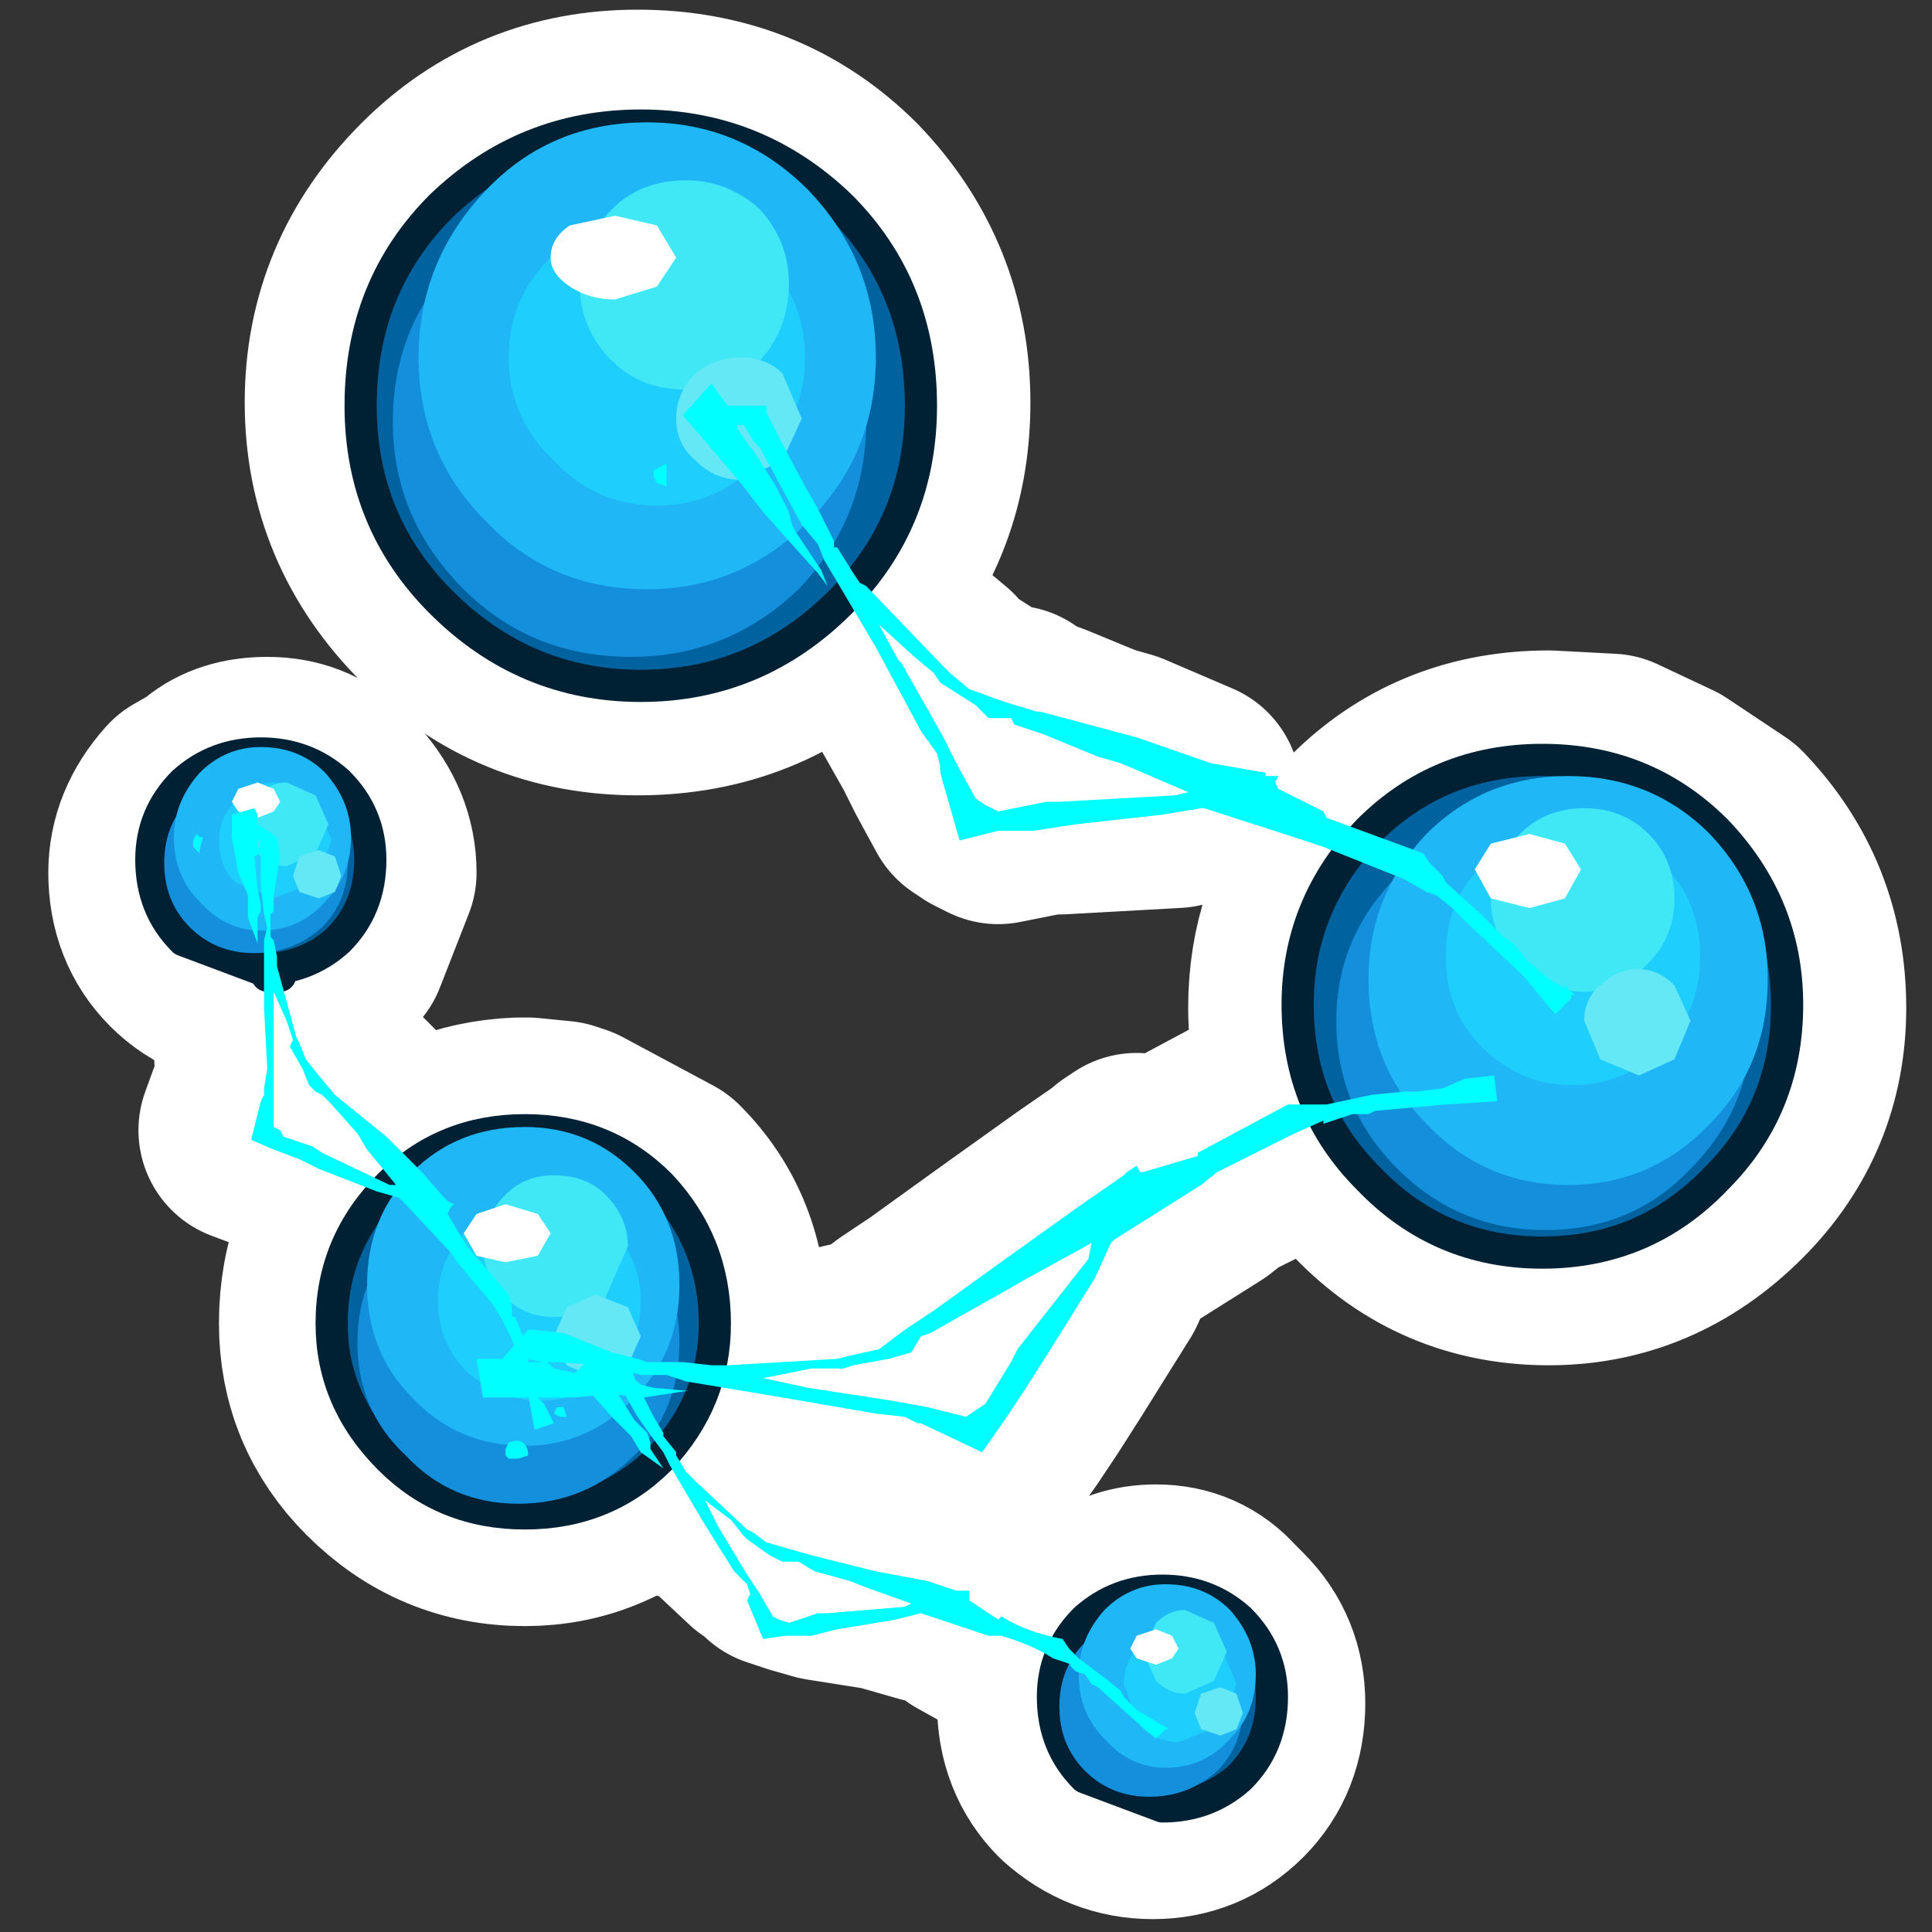 <?xml version="1.0" encoding="UTF-8" standalone="no"?>
<svg xmlns:ffdec="https://www.free-decompiler.com/flash" xmlns:xlink="http://www.w3.org/1999/xlink" ffdec:objectType="frame" height="30.0px" width="30.0px" xmlns="http://www.w3.org/2000/svg">
  <rect width="100%" height="100%" fill="#333333" stroke="none"/>
  <g transform="matrix(1.0, 0.0, 0.0, 1.0, 0.0, 0.0)">
    <use ffdec:characterId="3674" height="30.0" transform="matrix(1.0, 0.0, 0.0, 1.0, 0.0, 0.0)" width="30.0" xlink:href="#shape0"/>
  </g>
  <defs>
    <g id="shape0" transform="matrix(1.0, 0.0, 0.0, 1.0, 0.0, 0.0)">
      <path d="M30.0 30.0 L0.0 30.0 0.0 0.0 30.0 0.0 30.0 30.0" fill="#33cc66" fill-opacity="0.0" fill-rule="evenodd" stroke="none"/>
      <path d="M25.0 11.9 L25.85 12.3 26.75 12.9 Q27.85 14.05 27.85 15.65 27.85 17.2 26.75 18.3 25.6 19.45 24.05 19.45 22.45 19.45 21.35 18.3 L20.65 17.4 20.55 17.45 20.55 17.4 20.1 17.6 18.9 18.2 18.65 18.4 17.3 19.25 17.25 19.3 17.0 19.85 16.25 21.05 15.9 21.6 15.6 22.05 15.25 22.55 14.3 22.1 14.25 22.1 14.05 22.0 13.6 21.95 12.15 21.7 10.95 21.5 10.25 22.6 Q9.35 23.5 8.15 23.5 6.9 23.5 6.0 22.6 5.15 21.75 5.15 20.55 5.15 19.25 6.0 18.4 6.85 17.6 8.05 17.55 L8.2 17.55 8.7 17.6 8.85 17.65 10.25 18.4 Q11.1 19.25 11.1 20.55 L11.05 21.2 11.3 21.2 13.0 21.1 13.2 21.05 13.65 20.95 14.05 20.65 14.5 20.35 15.75 19.45 16.8 18.7 17.45 18.25 17.5 18.2 17.65 18.1 17.7 18.2 17.75 18.2 18.6 17.95 18.6 17.9 20.0 17.15 20.25 17.15 20.5 17.15 20.55 17.15 Q20.2 16.45 20.2 15.65 20.2 14.3 21.0 13.3 L21.3 13.0 21.35 12.9 Q22.45 11.85 24.05 11.85 L25.0 11.9 M20.65 17.4 L20.6 17.2 20.55 17.15 M13.3 9.0 L13.25 9.05 13.15 9.25 13.0 9.35 Q11.75 10.6 9.9 10.6 8.1 10.6 6.85 9.35 5.55 8.05 5.55 6.25 5.55 4.45 6.85 3.15 8.1 1.9 9.9 1.9 11.75 1.9 13.0 3.15 14.25 4.45 14.25 6.25 14.25 7.85 13.3 9.0 M14.85 11.85 L15.15 12.4 15.3 12.5 15.5 12.6 16.25 12.45 16.45 12.45 18.25 12.35 18.45 12.3 17.4 11.85 17.05 11.75 16.2 11.4 15.75 11.25 15.7 11.15 15.35 11.15 15.15 10.95 14.6 10.6 14.5 10.45 14.2 10.2 13.65 9.7 13.95 10.25 14.0 10.3 14.65 11.45 14.85 11.85 M11.05 21.2 L11.05 21.3 10.95 21.5" fill="none" stroke="#ffffff" stroke-linecap="round" stroke-linejoin="round" stroke-width="3.5"/>
      <path d="M14.3 6.3 Q14.3 8.1 13.05 9.35 11.75 10.65 9.95 10.65 8.15 10.65 6.85 9.35 5.6 8.1 5.6 6.3 5.6 4.45 6.85 3.2 8.15 1.95 9.95 1.95 11.75 1.95 13.05 3.2 14.3 4.45 14.3 6.3" fill="#00629f" fill-rule="evenodd" stroke="none"/>
      <path d="M14.3 6.3 Q14.3 8.1 13.05 9.35 11.75 10.65 9.95 10.65 8.15 10.65 6.85 9.35 5.6 8.1 5.6 6.3 5.6 4.45 6.85 3.2 8.15 1.95 9.95 1.95 11.75 1.95 13.05 3.2 14.3 4.45 14.3 6.3 Z" fill="none" stroke="#002033" stroke-linecap="round" stroke-linejoin="round" stroke-width="0.5"/>
      <path d="M13.45 6.55 Q13.45 8.05 12.4 9.15 11.3 10.2 9.8 10.2 8.25 10.2 7.2 9.15 6.1 8.05 6.1 6.55 6.1 5.0 7.2 3.95 8.25 2.85 9.8 2.85 11.3 2.85 12.4 3.95 13.45 5.0 13.45 6.55" fill="#148fdc" fill-rule="evenodd" stroke="none"/>
      <path d="M13.6 5.55 Q13.6 7.05 12.55 8.1 11.5 9.15 10.05 9.15 8.55 9.15 7.55 8.1 6.5 7.05 6.5 5.55 6.5 4.05 7.55 2.95 8.55 1.9 10.05 1.9 11.5 1.9 12.55 2.95 13.6 4.05 13.6 5.55" fill="#1fb7f6" fill-rule="evenodd" stroke="none"/>
      <path d="M12.5 5.55 Q12.5 6.5 11.8 7.15 11.15 7.85 10.2 7.85 9.25 7.85 8.6 7.15 7.9 6.5 7.9 5.55 7.9 4.6 8.6 3.95 9.25 3.25 10.2 3.25 11.15 3.25 11.8 3.95 12.5 4.6 12.5 5.55" fill="#1ecefd" fill-rule="evenodd" stroke="none"/>
      <path d="M12.25 4.4 Q12.25 5.1 11.8 5.6 11.3 6.05 10.65 6.05 9.95 6.05 9.5 5.6 9.0 5.1 9.0 4.4 9.0 3.75 9.5 3.25 9.95 2.8 10.65 2.8 11.3 2.8 11.8 3.25 12.25 3.75 12.25 4.4" fill="#40e8f5" fill-rule="evenodd" stroke="none"/>
      <path d="M12.45 6.5 L12.15 7.15 11.5 7.45 Q11.1 7.45 10.8 7.15 10.5 6.9 10.5 6.5 10.5 6.1 10.8 5.8 11.1 5.55 11.5 5.55 11.9 5.55 12.15 5.8 L12.45 6.5" fill="#64e8f5" fill-rule="evenodd" stroke="none"/>
      <path d="M10.5 4.0 L10.2 4.45 9.55 4.65 Q9.15 4.65 8.85 4.45 8.55 4.25 8.55 4.0 8.55 3.7 8.85 3.5 L9.55 3.35 10.2 3.5 10.5 4.0" fill="#ffffff" fill-rule="evenodd" stroke="none"/>
      <path d="M27.75 15.6 Q27.75 17.2 26.65 18.3 25.55 19.45 23.95 19.45 22.35 19.45 21.25 18.3 20.15 17.2 20.15 15.6 20.15 14.05 21.25 12.9 22.35 11.8 23.95 11.8 25.55 11.8 26.65 12.9 27.75 14.05 27.75 15.6" fill="#00629f" fill-rule="evenodd" stroke="none"/>
      <path d="M27.75 15.6 Q27.75 17.2 26.65 18.3 25.55 19.45 23.95 19.45 22.35 19.45 21.25 18.3 20.15 17.2 20.15 15.6 20.15 14.05 21.25 12.9 22.35 11.8 23.95 11.8 25.55 11.8 26.65 12.9 27.75 14.05 27.75 15.6 Z" fill="none" stroke="#002033" stroke-linecap="round" stroke-linejoin="round" stroke-width="0.5"/>
      <path d="M27.2 15.85 Q27.2 17.2 26.25 18.15 25.35 19.1 24.0 19.1 22.65 19.1 21.7 18.15 20.75 17.2 20.75 15.85 20.75 14.55 21.7 13.6 22.65 12.65 24.0 12.65 25.35 12.65 26.25 13.6 27.2 14.55 27.2 15.85" fill="#148fdc" fill-rule="evenodd" stroke="none"/>
      <path d="M27.45 15.2 Q27.45 16.55 26.55 17.45 25.65 18.4 24.35 18.4 23.05 18.4 22.15 17.45 21.25 16.55 21.25 15.2 21.25 13.9 22.15 12.95 23.05 12.05 24.35 12.05 25.65 12.05 26.55 12.95 27.45 13.9 27.45 15.2" fill="#1fb7f6" fill-rule="evenodd" stroke="none"/>
      <path d="M26.4 14.85 Q26.4 15.7 25.85 16.25 25.25 16.85 24.4 16.85 23.6 16.85 23.0 16.25 22.45 15.7 22.45 14.85 22.45 14.0 23.0 13.45 23.6 12.85 24.4 12.85 25.25 12.85 25.85 13.45 26.4 14.0 26.4 14.85" fill="#1ecefd" fill-rule="evenodd" stroke="none"/>
      <path d="M26.0 13.95 Q26.0 14.55 25.6 14.95 25.2 15.4 24.6 15.4 24.0 15.4 23.6 14.95 23.15 14.55 23.15 13.95 23.15 13.35 23.6 12.95 24.0 12.55 24.6 12.55 25.2 12.55 25.6 12.95 26.0 13.35 26.0 13.95" fill="#40e8f5" fill-rule="evenodd" stroke="none"/>
      <path d="M26.25 15.85 L26.0 16.45 25.45 16.7 24.85 16.45 24.6 15.85 Q24.6 15.5 24.85 15.3 25.1 15.05 25.45 15.05 25.75 15.05 26.0 15.3 L26.25 15.85" fill="#64e8f5" fill-rule="evenodd" stroke="none"/>
      <path d="M24.55 13.5 L24.3 13.95 23.75 14.1 23.15 13.95 22.9 13.5 23.15 13.1 23.75 12.95 24.3 13.1 24.55 13.5" fill="#ffffff" fill-rule="evenodd" stroke="none"/>
      <path d="M5.2 12.45 Q5.65 12.95 5.65 13.55 L5.2 14.7 4.35 15.15 4.15 15.15 4.1 15.15 Q3.4 15.15 2.95 14.7 2.5 14.25 2.5 13.55 2.5 12.95 2.95 12.45 L3.3 12.25 3.2 12.3 2.95 12.75 Q2.6 13.1 2.6 13.6 2.6 14.2 3.0 14.6 3.35 14.95 3.95 14.95 L4.15 14.95 4.3 14.9 4.9 14.6 5.25 13.9 5.4 13.25 5.2 12.45 M16.55 25.65 L16.75 25.35 17.15 25.1 17.0 25.2 16.75 25.6 16.75 25.65 16.65 25.8 16.55 25.95 16.45 26.5 Q16.45 27.1 16.8 27.45 17.2 27.85 17.75 27.85 18.3 27.85 18.7 27.45 L19.1 26.8 19.2 26.1 19.0 25.35 Q19.45 25.8 19.45 26.45 19.45 27.15 19.0 27.6 18.55 28.05 17.9 28.05 17.25 28.05 16.75 27.6 16.3 27.15 16.3 26.45 16.3 26.1 16.45 25.85 L16.55 25.65" fill="#00629f" fill-rule="evenodd" stroke="none"/>
      <path d="M3.3 12.25 L3.35 12.2 Q3.65 11.95 4.15 11.95 4.7 11.95 5.05 12.3 L5.2 12.45 5.4 13.25 5.25 13.9 5.05 14.15 Q4.7 14.5 4.25 14.55 L4.15 14.55 4.0 14.55 3.95 14.55 Q3.5 14.45 3.2 14.15 2.85 13.8 2.85 13.25 L2.95 12.75 3.2 12.3 3.3 12.25 M5.15 13.55 L5.15 13.35 4.95 12.85 4.8 12.45 4.4 12.25 Q4.15 12.25 3.95 12.45 L3.9 12.6 3.75 12.65 3.65 12.8 3.65 12.9 3.65 13.0 3.5 13.35 3.75 13.95 3.9 14.05 4.1 14.1 4.3 14.15 4.35 14.15 4.75 14.05 4.9 14.05 5.1 14.0 5.25 13.75 5.15 13.55 M17.15 25.1 L17.2 25.05 Q17.5 24.8 17.95 24.8 18.5 24.8 18.85 25.2 L19.0 25.35 19.2 26.1 19.1 26.8 18.85 27.05 17.95 27.4 Q17.4 27.4 17.0 27.05 16.7 26.65 16.7 26.1 L16.7 26.0 16.7 25.8 16.75 25.65 16.75 25.6 17.0 25.2 17.15 25.1 M18.8 25.75 L18.6 25.35 18.2 25.15 Q17.95 25.15 17.75 25.35 L17.7 25.5 17.55 25.55 17.45 25.7 17.5 25.8 17.3 26.25 17.35 26.4 17.45 26.65 17.55 26.85 17.75 26.95 17.8 27.0 18.15 27.05 18.55 26.95 18.7 26.95 18.9 26.85 19.05 26.6 18.95 26.4 18.95 26.25 18.8 25.75" fill="#1fb7f6" fill-rule="evenodd" stroke="none"/>
      <path d="M4.95 12.85 L5.15 13.35 5.15 13.55 5.1 13.5 4.9 13.4 4.65 13.5 4.5 13.75 4.65 14.0 4.75 14.05 4.35 14.15 4.3 14.15 4.1 14.1 3.9 14.05 3.75 13.95 3.5 13.35 3.65 13.0 3.65 12.9 3.75 13.0 3.85 13.0 3.95 13.25 4.05 13.35 4.4 13.45 4.8 13.25 4.95 12.85 M18.8 25.75 L18.95 26.25 18.95 26.4 18.9 26.35 18.7 26.3 18.45 26.35 18.3 26.6 18.45 26.85 18.55 26.95 18.15 27.05 17.8 27.0 17.75 26.95 17.55 26.85 17.45 26.65 17.35 26.4 17.3 26.25 17.5 25.8 17.55 25.85 17.65 25.9 17.75 26.15 Q17.95 26.35 18.2 26.35 L18.6 26.15 18.8 25.75" fill="#1ecefd" fill-rule="evenodd" stroke="none"/>
      <path d="M5.15 13.55 L5.25 13.75 5.1 14.0 4.9 14.05 4.75 14.05 4.65 14.0 4.5 13.75 4.65 13.5 4.9 13.4 5.1 13.5 5.15 13.55 M18.95 26.4 L19.05 26.6 18.9 26.85 18.7 26.95 18.55 26.95 18.45 26.85 18.3 26.6 18.45 26.35 18.7 26.3 18.9 26.35 18.95 26.4" fill="#64e8f5" fill-rule="evenodd" stroke="none"/>
      <path d="M4.35 15.15 L4.6 16.1 4.65 16.2 4.7 16.45 4.95 16.7 5.2 16.9 5.85 17.55 6.4 18.05 6.7 18.4 6.8 18.45 6.85 18.5 6.85 18.55 6.8 18.6 7.05 19.1 7.65 19.8 7.7 19.95 7.7 20.1 7.7 20.15 7.9 20.6 7.9 20.9 7.95 21.0 8.05 21.25 8.15 21.35 8.3 21.7 8.05 21.75 7.9 21.25 7.7 20.6 7.7 20.45 7.6 20.3 7.55 20.2 7.6 20.2 7.4 19.95 6.9 19.3 6.8 19.15 6.1 18.4 6.05 18.4 5.75 18.3 4.95 18.05 4.6 17.85 4.3 17.7 3.9 17.55 4.1 17.0 4.15 16.95 4.15 16.8 4.15 16.5 4.1 15.65 4.15 15.15 4.35 15.15 M5.1 17.1 L4.95 16.9 4.9 16.85 4.75 16.75 4.7 16.55 4.5 16.2 4.5 16.1 4.45 15.85 4.3 15.45 4.25 15.9 4.3 16.7 4.25 17.0 4.25 17.35 4.3 17.4 4.4 17.55 4.8 17.6 4.95 17.7 5.95 18.25 6.05 18.25 5.65 17.7 5.5 17.5 5.1 17.1 M10.3 22.35 L10.45 22.6 10.5 22.65 10.5 22.75 10.55 22.85 10.7 23.1 10.4 22.85 10.25 22.6 9.95 22.35 9.6 21.95 9.4 21.7 9.65 21.4 9.75 21.5 9.8 21.55 10.15 21.6 10.2 21.55 10.15 21.65 10.35 21.8 10.55 22.35 10.65 22.55 10.65 22.6 10.85 22.85 10.85 22.9 11.05 23.1 11.1 23.2 11.9 23.95 11.95 23.95 12.15 24.15 12.45 24.25 12.8 24.35 13.75 24.5 14.45 24.7 14.9 24.8 15.0 24.85 15.1 24.8 15.1 24.9 15.1 25.0 15.55 25.25 16.45 25.55 16.55 25.65 16.45 25.85 16.3 25.8 15.55 25.5 15.35 25.45 14.4 25.15 14.35 25.15 14.05 25.25 13.2 25.4 12.85 25.45 12.45 25.5 12.1 25.55 11.9 25.0 11.9 24.9 11.9 24.75 11.75 24.55 11.25 23.8 10.8 23.0 10.7 22.85 10.55 22.65 10.3 22.35 10.1 22.0 10.05 21.95 10.05 21.9 9.95 21.8 10.05 21.95 10.05 22.0 10.3 22.35 M9.15 22.2 L9.2 22.15 9.25 22.15 9.3 22.35 9.2 22.35 9.15 22.3 9.15 22.2 M11.85 24.0 L11.65 23.8 11.3 23.55 11.5 23.95 11.9 24.6 12.1 24.9 12.25 25.2 12.35 25.2 12.45 25.25 12.9 25.15 13.05 25.15 14.15 25.05 14.25 25.0 13.6 24.75 13.35 24.7 12.85 24.5 12.65 24.45 12.5 24.45 12.4 24.45 12.2 24.3 11.9 24.1 11.85 24.0" fill="#00ffff" fill-rule="evenodd" stroke="none"/>
      <path d="M3.9 12.6 L3.95 12.45 Q4.15 12.25 4.4 12.25 L4.8 12.45 4.95 12.85 4.8 13.25 4.4 13.45 4.05 13.35 3.95 13.25 3.85 13.0 4.0 13.0 4.05 13.0 4.2 13.0 4.35 12.8 4.2 12.65 4.0 12.55 3.9 12.6 M17.7 25.5 L17.75 25.35 Q17.95 25.15 18.2 25.15 L18.6 25.35 18.8 25.75 18.6 26.15 18.2 26.35 Q17.95 26.35 17.75 26.15 L17.65 25.9 17.8 25.9 18.05 25.85 18.15 25.7 18.05 25.55 17.8 25.45 17.7 25.5" fill="#40e8f5" fill-rule="evenodd" stroke="none"/>
      <path d="M3.65 12.9 L3.65 12.8 3.75 12.65 3.9 12.6 4.0 12.55 4.2 12.65 4.35 12.8 4.2 13.0 4.05 13.0 4.0 13.0 3.85 13.0 3.75 13.0 3.65 12.9 M17.5 25.8 L17.45 25.7 17.55 25.55 17.7 25.5 17.8 25.45 18.05 25.55 18.15 25.7 18.05 25.85 17.8 25.9 17.65 25.9 17.55 25.85 17.5 25.8" fill="#ffffff" fill-rule="evenodd" stroke="none"/>
      <path d="M2.95 12.75 L2.85 13.25 Q2.85 13.8 3.2 14.15 3.5 14.45 3.95 14.55 L4.0 14.55 4.15 14.55 4.25 14.55 Q4.7 14.5 5.05 14.15 L5.25 13.9 4.9 14.6 4.3 14.9 4.15 14.95 3.95 14.95 Q3.35 14.95 3.0 14.6 2.6 14.2 2.6 13.6 2.6 13.1 2.95 12.75 M19.1 26.8 L18.7 27.45 Q18.3 27.85 17.75 27.85 17.2 27.85 16.8 27.45 16.45 27.1 16.45 26.5 L16.55 25.95 16.65 25.8 16.75 25.65 16.7 25.8 16.7 26.0 16.7 26.1 Q16.7 26.65 17.0 27.05 17.4 27.4 17.95 27.4 L18.85 27.05 19.1 26.8" fill="#148fdc" fill-rule="evenodd" stroke="none"/>
      <path d="M3.3 12.25 L3.35 12.2 Q3.65 11.95 4.15 11.95 4.7 11.95 5.05 12.3 L5.2 12.45 Q5.65 12.95 5.65 13.55 L5.2 14.7 4.35 15.15 4.6 16.1 4.65 16.2 4.7 16.45 4.95 16.7 5.2 16.9 5.85 17.55 6.4 18.05 6.7 18.4 6.8 18.45 6.85 18.5 6.85 18.55 6.8 18.6 7.05 19.1 7.65 19.8 7.7 19.95 7.7 20.1 7.7 20.15 7.9 20.6 7.9 20.9 7.95 21.0 8.05 21.25 8.15 21.35 8.3 21.7 8.05 21.75 7.9 21.25 7.7 20.6 7.7 20.45 7.6 20.3 7.55 20.2 7.6 20.2 7.4 19.95 6.9 19.3 6.8 19.15 6.1 18.4 6.05 18.4 5.75 18.3 4.95 18.05 4.6 17.85 4.3 17.7 3.9 17.55 4.1 17.0 4.15 16.95 4.15 16.8 4.15 16.5 4.1 15.65 4.15 15.15 4.1 15.15 Q3.4 15.15 2.95 14.7 2.5 14.25 2.5 13.55 2.5 12.95 2.95 12.45 L3.3 12.25 M5.1 17.1 L4.95 16.9 4.9 16.85 4.75 16.75 4.7 16.55 4.5 16.2 4.5 16.1 4.45 15.85 4.3 15.45 4.25 15.9 4.3 16.7 4.25 17.0 4.25 17.35 4.3 17.4 4.4 17.55 4.8 17.6 4.95 17.7 5.95 18.25 6.05 18.25 5.65 17.7 5.5 17.5 5.1 17.1 M10.3 22.35 L10.45 22.6 10.5 22.65 10.5 22.75 10.55 22.85 10.7 23.1 10.4 22.85 10.25 22.6 9.95 22.35 9.6 21.95 9.4 21.7 9.65 21.4 9.75 21.5 9.8 21.55 10.15 21.6 10.2 21.55 10.15 21.65 10.35 21.8 10.55 22.35 10.65 22.55 10.65 22.6 10.85 22.85 10.85 22.9 11.05 23.1 11.1 23.2 11.9 23.95 11.95 23.95 12.15 24.15 12.45 24.25 12.8 24.35 13.75 24.5 14.45 24.7 14.9 24.8 15.0 24.85 15.1 24.8 15.1 24.9 15.1 25.0 15.55 25.25 16.45 25.55 16.55 25.65 M17.2 25.05 Q17.5 24.8 17.95 24.8 18.5 24.8 18.85 25.2 L19.0 25.35 Q19.45 25.8 19.45 26.45 19.45 27.15 19.0 27.6 18.55 28.05 17.9 28.05 17.25 28.05 16.75 27.6 16.3 27.15 16.3 26.45 16.3 26.1 16.45 25.85 M10.3 22.35 L10.05 22.0 10.05 21.95" fill="none" stroke="#ffffff" stroke-linecap="round" stroke-linejoin="round" stroke-width="3.5"/>
      <path d="M4.35 15.15 L4.15 15.15 M16.55 25.65 L16.75 25.35 17.15 25.1 17.2 25.05 M16.45 25.85 L16.55 25.65" fill="none" stroke="#002033" stroke-linecap="round" stroke-linejoin="round" stroke-width="0.5"/>
      <path d="M23.3 14.5 L23.35 14.55 23.5 14.65 23.7 14.9 24.05 15.2 24.3 15.35 24.3 15.3 24.4 15.4 24.45 15.45 24.4 15.45 24.4 15.5 24.15 15.75 23.65 15.15 22.75 14.3 22.55 14.1 22.3 13.9 22.15 13.85 21.8 13.65 20.55 13.15 20.25 13.05 18.7 12.55 18.65 12.55 18.05 12.65 16.7 12.8 16.05 12.9 15.5 12.9 14.9 13.05 14.6 12.0 14.6 11.9 14.55 11.7 14.3 11.35 13.6 10.05 12.8 8.7 12.7 8.45 12.45 8.15 12.15 7.6 11.8 6.95 11.7 6.85 11.55 6.6 11.45 6.6 11.45 6.65 11.65 6.95 11.7 7.0 12.05 7.55 12.25 7.95 12.3 8.15 12.35 8.25 12.45 8.4 12.75 8.85 12.85 9.1 12.7 8.9 12.25 8.4 11.85 7.95 11.5 7.5 10.95 6.85 10.6 6.45 11.05 5.95 11.15 6.1 11.3 6.3 11.8 6.3 11.9 6.3 11.9 6.4 12.1 6.8 12.5 7.55 12.7 7.9 12.75 8.0 12.95 8.4 12.95 8.5 13.0 8.5 13.25 8.9 13.35 9.05 13.45 9.1 14.65 10.35 14.75 10.45 15.05 10.7 15.6 10.9 16.1 11.05 16.15 11.05 17.65 11.45 18.8 11.85 19.65 12.0 19.65 12.05 19.85 12.05 19.8 12.15 19.85 12.25 20.55 12.6 20.6 12.7 22.1 13.25 22.2 13.4 22.4 13.6 22.45 13.7 23.0 14.2 23.3 14.5 M10.35 7.55 L10.2 7.5 10.15 7.4 10.15 7.3 10.25 7.25 10.35 7.2 10.35 7.5 10.35 7.55 M14.0 10.3 L14.65 11.45 14.85 11.85 15.15 12.4 15.3 12.5 15.5 12.6 16.25 12.45 16.45 12.45 18.25 12.35 18.45 12.3 17.4 11.85 17.05 11.75 16.2 11.4 15.75 11.25 15.7 11.15 15.35 11.15 15.15 10.95 14.6 10.6 14.5 10.45 14.2 10.2 13.65 9.7 13.95 10.25 14.0 10.3" fill="#00ffff" fill-rule="evenodd" stroke="none"/>
      <path d="M11.1 20.55 Q11.1 21.75 10.25 22.65 9.4 23.5 8.15 23.5 6.9 23.5 6.05 22.65 5.15 21.75 5.15 20.55 5.15 19.3 6.05 18.4 6.9 17.55 8.15 17.55 9.4 17.55 10.25 18.4 11.1 19.3 11.1 20.55" fill="#00629f" fill-rule="evenodd" stroke="none"/>
      <path d="M11.1 20.55 Q11.1 21.75 10.25 22.65 9.4 23.5 8.15 23.5 6.9 23.5 6.05 22.65 5.15 21.75 5.15 20.55 5.15 19.3 6.05 18.4 6.9 17.55 8.15 17.55 9.4 17.55 10.25 18.4 11.1 19.3 11.1 20.55 Z" fill="none" stroke="#002033" stroke-linecap="round" stroke-linejoin="round" stroke-width="0.5"/>
      <path d="M10.55 20.85 Q10.55 21.9 9.85 22.6 9.1 23.35 8.05 23.35 7.0 23.35 6.3 22.6 5.55 21.9 5.55 20.85 5.55 19.8 6.3 19.05 7.0 18.3 8.05 18.3 9.1 18.3 9.85 19.05 10.55 19.8 10.55 20.85" fill="#148fdc" fill-rule="evenodd" stroke="none"/>
      <path d="M10.55 19.95 Q10.55 21.0 9.85 21.7 9.15 22.45 8.15 22.45 7.1 22.45 6.4 21.7 5.7 21.0 5.7 19.95 5.7 18.9 6.4 18.2 7.1 17.5 8.15 17.5 9.15 17.5 9.85 18.2 10.55 18.9 10.55 19.95" fill="#1fb7f6" fill-rule="evenodd" stroke="none"/>
      <path d="M9.95 20.2 Q9.95 20.85 9.5 21.3 9.05 21.75 8.4 21.75 7.75 21.75 7.25 21.3 6.8 20.85 6.8 20.2 6.8 19.55 7.25 19.1 7.75 18.65 8.4 18.65 9.05 18.65 9.5 19.1 9.95 19.55 9.95 20.2" fill="#1ecefd" fill-rule="evenodd" stroke="none"/>
      <path d="M9.75 19.35 L9.4 20.15 Q9.1 20.45 8.6 20.45 8.15 20.45 7.85 20.15 7.5 19.8 7.5 19.35 7.5 18.9 7.85 18.55 8.15 18.25 8.6 18.25 9.1 18.25 9.4 18.55 9.75 18.9 9.75 19.35" fill="#40e8f5" fill-rule="evenodd" stroke="none"/>
      <path d="M9.95 20.75 L9.75 21.2 9.25 21.4 8.8 21.2 8.6 20.75 8.8 20.3 9.25 20.1 9.75 20.3 9.95 20.75" fill="#64e8f5" fill-rule="evenodd" stroke="none"/>
      <path d="M8.55 19.15 L8.35 19.5 7.85 19.6 7.4 19.5 7.2 19.15 7.4 18.85 7.85 18.7 8.35 18.85 8.55 19.15" fill="#ffffff" fill-rule="evenodd" stroke="none"/>
      <path d="M22.75 16.75 L23.2 16.7 23.25 17.1 22.45 17.15 21.35 17.25 21.25 17.3 21.0 17.3 20.7 17.4 20.55 17.45 20.55 17.4 20.1 17.6 18.9 18.2 18.65 18.4 17.3 19.25 17.25 19.3 17.0 19.85 16.25 21.05 15.9 21.6 15.6 22.05 15.25 22.55 14.3 22.1 14.25 22.1 14.05 22.0 13.6 21.95 12.15 21.7 10.65 21.45 10.35 21.35 9.95 21.35 9.35 21.2 8.65 21.15 8.5 21.15 8.6 21.25 9.3 21.4 9.7 21.4 9.9 21.45 9.95 21.5 10.15 21.55 10.7 21.6 10.65 21.6 10.0 21.7 9.5 21.65 8.9 21.7 8.0 21.7 7.5 21.7 7.4 21.1 7.55 21.1 7.8 21.1 8.2 20.65 8.3 20.65 8.75 20.7 9.5 21.0 9.9 21.1 10.05 21.15 10.5 21.15 10.6 21.15 11.05 21.2 11.3 21.2 13.0 21.1 13.2 21.05 13.65 20.95 14.05 20.65 14.5 20.35 15.75 19.45 16.8 18.7 17.45 18.25 17.5 18.2 17.65 18.1 17.7 18.2 17.75 18.2 18.6 17.95 18.6 17.9 20.0 17.15 20.25 17.15 20.5 17.15 20.6 17.15 21.3 17.0 21.8 16.95 22.0 16.95 22.4 16.9 22.75 16.75 M8.2 21.15 L8.25 21.15 8.45 21.15 8.15 21.1 8.2 21.15 M7.9 22.4 Q8.15 22.3 8.2 22.55 L8.2 22.6 8.05 22.65 7.9 22.65 7.85 22.6 7.85 22.5 7.9 22.4 M13.1 21.25 L12.6 21.25 11.85 21.4 12.55 21.55 13.85 21.75 14.4 21.85 15.0 22.0 15.15 21.9 15.3 21.8 15.7 21.15 15.8 20.95 16.9 19.55 16.95 19.3 15.95 19.85 15.6 20.05 14.8 20.5 14.45 20.7 14.3 20.75 14.15 21.0 13.8 21.1 13.25 21.2 13.1 21.25" fill="#00ffff" fill-rule="evenodd" stroke="none"/>
      <path d="M19.75 26.35 Q19.75 27.1 19.25 27.6 18.75 28.05 18.05 28.05 L16.85 27.6 Q16.35 27.1 16.35 26.35 16.35 25.65 16.85 25.15 17.35 24.7 18.05 24.7 18.75 24.7 19.25 25.15 19.75 25.65 19.75 26.35" fill="#00629f" fill-rule="evenodd" stroke="none"/>
      <path d="M19.75 26.35 Q19.75 27.1 19.25 27.6 18.75 28.05 18.05 28.05 L16.85 27.6 Q16.35 27.1 16.35 26.35 16.35 25.65 16.85 25.15 17.35 24.7 18.05 24.7 18.75 24.7 19.25 25.15 19.75 25.65 19.75 26.35 Z" fill="none" stroke="#002033" stroke-linecap="round" stroke-linejoin="round" stroke-width="0.5"/>
      <path d="M19.3 26.5 Q19.3 27.1 18.9 27.5 18.45 27.9 17.85 27.9 17.25 27.9 16.85 27.5 16.45 27.1 16.45 26.5 16.45 25.9 16.85 25.5 17.25 25.05 17.85 25.05 18.45 25.05 18.9 25.5 19.3 25.9 19.3 26.5" fill="#148fdc" fill-rule="evenodd" stroke="none"/>
      <path d="M19.5 26.0 Q19.5 26.6 19.1 27.0 18.7 27.45 18.1 27.45 17.55 27.45 17.15 27.0 16.75 26.6 16.75 26.0 16.75 25.45 17.15 25.0 17.55 24.6 18.1 24.6 18.7 24.6 19.1 25.0 19.5 25.45 19.5 26.0" fill="#1fb7f6" fill-rule="evenodd" stroke="none"/>
      <path d="M19.2 26.15 L18.95 26.8 18.3 27.05 Q17.95 27.05 17.7 26.8 L17.45 26.15 Q17.45 25.8 17.7 25.55 17.95 25.25 18.3 25.25 18.7 25.25 18.95 25.55 L19.2 26.15" fill="#1ecefd" fill-rule="evenodd" stroke="none"/>
      <path d="M19.05 25.65 L18.85 26.1 18.4 26.3 Q18.15 26.3 17.95 26.1 L17.75 25.65 17.95 25.2 Q18.15 25.0 18.4 25.0 L18.85 25.2 19.05 25.65" fill="#40e8f5" fill-rule="evenodd" stroke="none"/>
      <path d="M19.3 26.6 L19.2 26.85 18.95 26.95 18.65 26.85 18.55 26.6 18.65 26.3 18.95 26.2 19.2 26.3 19.3 26.6" fill="#64e8f5" fill-rule="evenodd" stroke="none"/>
      <path d="M18.3 25.6 L18.2 25.75 17.95 25.85 17.65 25.75 17.55 25.6 17.65 25.4 17.95 25.3 18.2 25.4 18.3 25.6" fill="#ffffff" fill-rule="evenodd" stroke="none"/>
      <path d="M5.75 13.35 Q5.75 14.1 5.25 14.6 4.75 15.05 4.05 15.05 L2.85 14.6 Q2.35 14.1 2.35 13.35 2.35 12.65 2.85 12.15 3.35 11.7 4.05 11.7 4.75 11.7 5.25 12.15 5.75 12.65 5.75 13.35" fill="#00629f" fill-rule="evenodd" stroke="none"/>
      <path d="M5.75 13.35 Q5.75 14.1 5.25 14.6 4.75 15.05 4.05 15.05 L2.85 14.6 Q2.35 14.1 2.35 13.35 2.35 12.65 2.85 12.15 3.35 11.7 4.05 11.7 4.75 11.7 5.25 12.15 5.75 12.65 5.75 13.35 Z" fill="none" stroke="#002033" stroke-linecap="round" stroke-linejoin="round" stroke-width="0.5"/>
      <path d="M5.4 13.4 Q5.4 14.0 5.0 14.4 4.55 14.8 3.95 14.8 3.35 14.8 2.95 14.4 2.55 14.0 2.55 13.4 2.55 12.8 2.95 12.4 3.35 11.95 3.95 11.95 4.55 11.95 5.0 12.4 5.4 12.8 5.4 13.4" fill="#148fdc" fill-rule="evenodd" stroke="none"/>
      <path d="M5.45 13.0 Q5.45 13.6 5.05 14.0 4.65 14.45 4.05 14.45 3.5 14.45 3.1 14.0 2.7 13.6 2.7 13.0 2.7 12.45 3.1 12.0 3.5 11.6 4.05 11.6 4.65 11.6 5.05 12.0 5.45 12.45 5.45 13.0" fill="#1fb7f6" fill-rule="evenodd" stroke="none"/>
      <path d="M5.15 13.05 L4.9 13.7 4.25 13.95 3.65 13.7 Q3.4 13.45 3.4 13.05 3.4 12.7 3.65 12.45 3.9 12.15 4.25 12.15 4.65 12.15 4.9 12.45 L5.15 13.05" fill="#1ecefd" fill-rule="evenodd" stroke="none"/>
      <path d="M5.1 12.8 L4.9 13.25 4.45 13.45 Q4.2 13.45 4.0 13.25 L3.8 12.8 4.0 12.35 Q4.2 12.15 4.45 12.15 L4.9 12.35 5.1 12.8" fill="#40e8f5" fill-rule="evenodd" stroke="none"/>
      <path d="M5.3 13.6 L5.2 13.85 4.95 13.95 4.65 13.85 4.55 13.6 4.65 13.3 4.95 13.2 5.2 13.3 5.3 13.6" fill="#64e8f5" fill-rule="evenodd" stroke="none"/>
      <path d="M4.35 12.45 L4.25 12.6 4.0 12.7 3.7 12.6 3.6 12.45 3.7 12.25 4.0 12.15 4.25 12.25 4.35 12.45" fill="#ffffff" fill-rule="evenodd" stroke="none"/>
      <path d="M9.25 21.1 L9.35 21.2 9.75 21.2 9.75 21.25 9.8 21.25 9.9 21.5 10.15 22.0 10.3 22.25 10.3 22.3 10.5 22.55 10.5 22.6 10.65 22.85 10.75 22.95 10.8 23.0 11.6 23.75 11.7 23.8 11.9 23.95 12.25 24.05 12.6 24.15 13.6 24.4 14.4 24.55 14.85 24.7 15.05 24.7 15.05 24.8 15.05 24.85 15.5 25.15 15.55 25.1 Q15.95 25.35 16.5 25.45 L16.6 25.6 16.7 25.7 16.75 25.75 17.15 26.05 17.4 26.25 17.45 26.35 17.65 26.55 17.9 26.7 18.15 26.85 18.1 26.85 17.95 27.0 17.55 26.65 17.05 26.2 16.95 26.15 16.85 26.0 16.7 25.95 16.6 25.85 16.65 25.85 16.35 25.75 Q16.05 25.55 15.55 25.4 L15.35 25.4 14.3 25.05 13.9 25.15 13.0 25.3 12.6 25.4 12.2 25.4 11.85 25.45 11.6 24.85 11.65 24.75 11.6 24.6 11.4 24.4 10.9 23.6 10.4 22.75 10.3 22.55 10.15 22.35 9.9 22.0 9.7 21.65 9.6 21.55 9.6 21.65 9.85 22.05 10.05 22.25 10.1 22.4 10.1 22.5 10.3 22.8 9.95 22.55 9.8 22.3 9.5 22.0 9.1 21.55 8.9 21.35 9.2 21.05 9.25 21.1 M9.5 21.4 L9.5 21.45 9.6 21.55 9.5 21.4 M8.7 22.0 L8.6 21.95 8.65 21.85 8.7 21.85 8.75 21.85 8.8 22.0 8.7 22.0 M11.15 23.7 L11.6 24.45 11.8 24.75 12.0 25.1 12.1 25.15 12.25 25.2 12.7 25.05 12.85 25.05 14.05 24.95 14.15 24.9 13.45 24.65 13.2 24.55 12.65 24.4 12.4 24.25 12.15 24.25 11.95 24.15 11.6 23.9 11.55 23.85 11.35 23.6 10.95 23.3 11.15 23.7" fill="#00ffff" fill-rule="evenodd" stroke="none"/>
      <path d="M6.0 17.65 L6.55 18.2 6.9 18.6 6.95 18.65 7.05 18.7 7.0 18.75 6.95 18.85 7.25 19.35 7.9 20.1 7.95 20.3 7.95 20.45 8.0 20.45 8.2 20.95 8.2 21.25 8.2 21.35 8.3 21.65 8.45 21.8 8.6 22.1 8.3 22.2 8.2 21.65 8.0 20.95 7.95 20.8 7.85 20.6 7.8 20.5 7.65 20.25 7.1 19.6 7.0 19.45 6.25 18.65 6.2 18.6 5.85 18.5 4.95 18.15 4.65 18.0 4.25 17.85 3.9 17.7 4.05 17.1 4.1 17.0 4.1 16.9 4.15 16.6 4.1 15.65 4.1 14.6 4.15 14.4 4.1 14.2 4.05 13.75 4.05 13.35 4.05 13.25 3.95 13.3 4.0 13.8 4.05 14.05 4.05 14.15 4.0 14.25 4.0 14.35 4.0 14.65 3.85 14.25 3.85 13.9 3.7 13.55 3.6 13.0 3.6 12.65 3.95 12.55 4.0 12.65 4.0 12.8 4.3 13.0 4.35 13.3 4.25 13.9 4.25 14.15 4.2 14.2 4.2 14.55 4.25 14.6 4.3 14.85 4.3 15.0 4.6 16.1 4.65 16.2 4.75 16.45 4.95 16.7 5.2 17.0 6.0 17.65 M5.15 17.15 L5.0 17.0 4.9 16.95 4.8 16.85 4.7 16.6 4.5 16.25 4.55 16.15 4.45 15.85 4.25 15.4 4.25 15.85 4.25 16.75 4.25 17.1 4.25 17.5 4.35 17.55 4.4 17.65 4.85 17.8 5.0 17.9 6.05 18.4 6.15 18.4 5.7 17.85 5.55 17.6 5.15 17.15 M4.0 13.05 L4.0 13.2 4.05 13.05 4.0 13.05 M3.05 12.95 L3.1 13.0 3.15 13.0 3.1 13.2 3.1 13.25 3.0 13.15 3.0 13.05 3.05 12.95" fill="#00ffff" fill-rule="evenodd" stroke="none"/>
    </g>
  </defs>
</svg>

